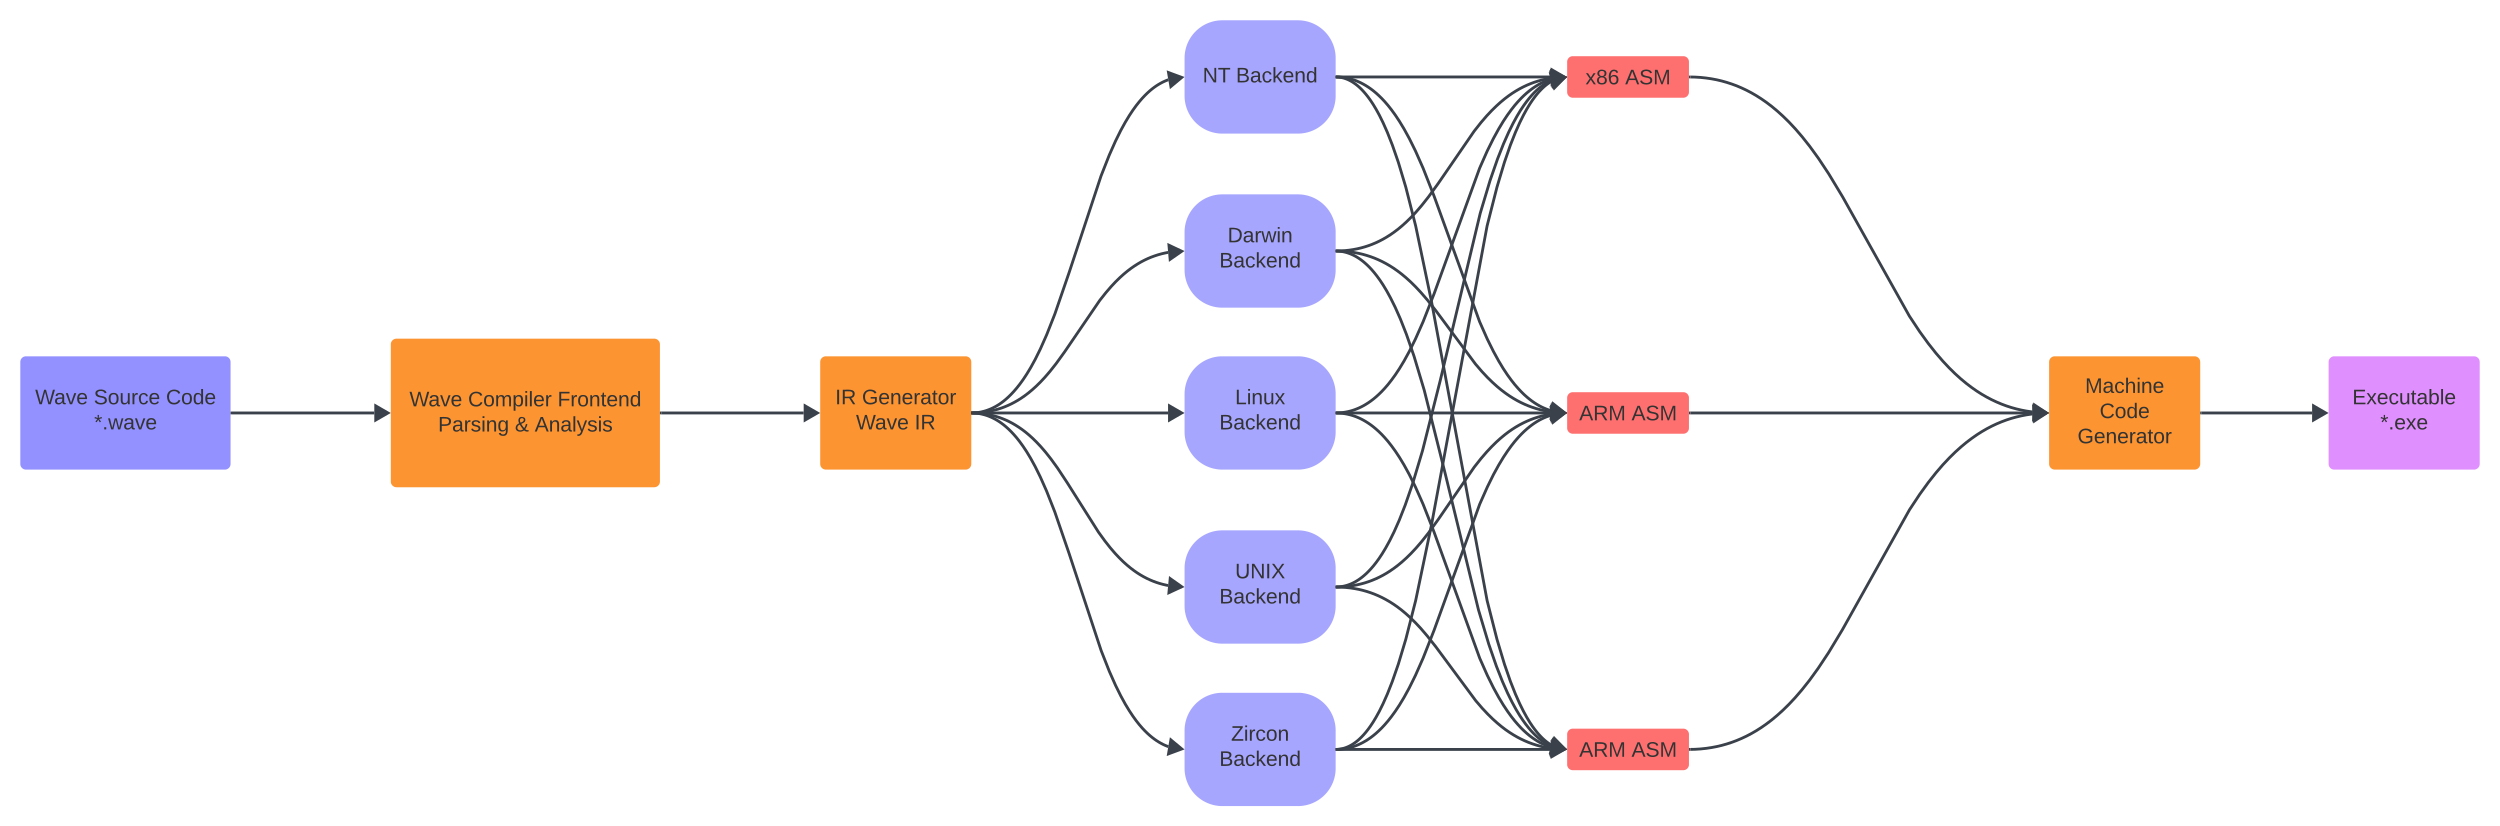 <svg xmlns="http://www.w3.org/2000/svg" xmlns:xlink="http://www.w3.org/1999/xlink" xmlns:lucid="lucid" width="2647.58" height="875.17"><g transform="translate(-961.916 -150.333)" lucid:page-tab-id="0_0"><path d="M983.42 533.67a6 6 0 0 1 6-6h210.66a6 6 0 0 1 6 6v108a6 6 0 0 1-6 6H989.42a6 6 0 0 1-6-6z" stroke="#000" stroke-opacity="0" stroke-width="3" fill="#9391ff"/><use xlink:href="#a" transform="matrix(1,0,0,1,995.416,539.667) translate(3.698 38.778)"/><use xlink:href="#b" transform="matrix(1,0,0,1,995.416,539.667) translate(65.796 38.778)"/><use xlink:href="#c" transform="matrix(1,0,0,1,995.416,539.667) translate(142.278 38.778)"/><use xlink:href="#d" transform="matrix(1,0,0,1,995.416,539.667) translate(66.198 65.444)"/><path d="M1830.54 533.67a6 6 0 0 1 6-6h148a6 6 0 0 1 6 6v108a6 6 0 0 1-6 6h-148a6 6 0 0 1-6-6z" stroke="#000" stroke-opacity="0" stroke-width="3" fill="#fc9432"/><use xlink:href="#e" transform="matrix(1,0,0,1,1842.541,539.667) translate(3.895 38.778)"/><use xlink:href="#f" transform="matrix(1,0,0,1,1842.541,539.667) translate(32.228 38.778)"/><use xlink:href="#g" transform="matrix(1,0,0,1,1842.541,539.667) translate(25.87 65.444)"/><use xlink:href="#h" transform="matrix(1,0,0,1,1842.541,539.667) translate(87.969 65.444)"/><path d="M2216.42 567.67a40 40 0 0 1 40-40h80a40 40 0 0 1 40 40v40a40 40 0 0 1-40 40h-80a40 40 0 0 1-40-40z" stroke="#000" stroke-opacity="0" stroke-width="3" fill="#a7a6ff"/><use xlink:href="#i" transform="matrix(1,0,0,1,2228.416,539.667) translate(41.488 38.778)"/><use xlink:href="#j" transform="matrix(1,0,0,1,2228.416,539.667) translate(24.79 65.444)"/><path d="M1992.04 587.67h206.9" stroke="#3a414a" stroke-width="3" stroke-linejoin="round" fill="none"/><path d="M1992.08 589.14h-1.54v-2.95h1.54z" stroke="#3a414a" stroke-width=".05" fill="#3a414a"/><path d="M2213.42 587.67l-13 7.5v-15z" stroke="#3a414a" stroke-width="3" fill="#3a414a"/><path d="M2216.42 752a40 40 0 0 1 40-40h80a40 40 0 0 1 40 40v40a40 40 0 0 1-40 40h-80a40 40 0 0 1-40-40z" stroke="#000" stroke-opacity="0" stroke-width="3" fill="#a7a6ff"/><use xlink:href="#k" transform="matrix(1,0,0,1,2228.416,724) translate(41.519 38.778)"/><use xlink:href="#j" transform="matrix(1,0,0,1,2228.416,724) translate(24.79 65.444)"/><path d="M2216.42 211.83a40 40 0 0 1 40-40h80a40 40 0 0 1 40 40v40a40 40 0 0 1-40 40h-80a40 40 0 0 1-40-40z" stroke="#000" stroke-opacity="0" stroke-width="3" fill="#a7a6ff"/><use xlink:href="#l" transform="matrix(1,0,0,1,2228.416,183.833) translate(7.167 53.778)"/><use xlink:href="#j" transform="matrix(1,0,0,1,2228.416,183.833) translate(42.414 53.778)"/><path d="M2216.42 396.17a40 40 0 0 1 40-40h80a40 40 0 0 1 40 40v40a40 40 0 0 1-40 40h-80a40 40 0 0 1-40-40z" stroke="#000" stroke-opacity="0" stroke-width="3" fill="#a7a6ff"/><use xlink:href="#m" transform="matrix(1,0,0,1,2228.416,368.167) translate(33.556 38.778)"/><use xlink:href="#j" transform="matrix(1,0,0,1,2228.416,368.167) translate(24.79 65.444)"/><path d="M2216.42 924a40 40 0 0 1 40-40h80a40 40 0 0 1 40 40v40a40 40 0 0 1-40 40h-80a40 40 0 0 1-40-40z" stroke="#000" stroke-opacity="0" stroke-width="3" fill="#a7a6ff"/><use xlink:href="#n" transform="matrix(1,0,0,1,2228.416,896) translate(37.228 38.778)"/><use xlink:href="#j" transform="matrix(1,0,0,1,2228.416,896) translate(24.79 65.444)"/><path d="M1992.04 587.7l2.75.05 4.04.26 3.9.42 3.74.55 3.63.7 3.56.83 3.47.97 3.4 1.1 3.38 1.26 3.36 1.4 3.34 1.58 3.36 1.76 3.38 1.96 3.43 2.18 3.5 2.43 3.62 2.74 3.73 3.1 3.92 3.54 4.16 4.1 4.5 4.77 4.96 5.75 5.67 7.17 6.95 9.58 10.4 15.74 33 52.17 6.95 9.58 5.67 7.17 4.95 5.75 4.5 4.78 4.15 4.08 3.93 3.53 3.74 3.1 3.6 2.73 3.5 2.44 3.45 2.18 3.38 1.95 3.35 1.76 3.35 1.57 3.34 1.4 3.38 1.26 3.4 1.1 3.48.97 3.54.83 2.18.42" stroke="#3a414a" stroke-width="3" stroke-linejoin="round" fill="none"/><path d="M1992.1 586.22l-.05 2.95-1.5-.03v-2.95z" stroke="#3a414a" stroke-width=".05" fill="#3a414a"/><path d="M2213.43 771.73l-13.62 6.3 1.37-14.95z" stroke="#3a414a" stroke-width="3" fill="#3a414a"/><path d="M1992.04 587.63l3.06-.06 4.33-.27 4.14-.43 4-.6 3.84-.73 3.75-.88 3.66-1.02 3.6-1.16 3.54-1.32 3.5-1.48 3.5-1.64 3.52-1.84 3.54-2.04 3.6-2.28 3.66-2.55 3.78-2.88 3.93-3.25 4.15-3.74 4.43-4.34 4.84-5.16 5.46-6.34 6.54-8.27 9.05-12.52 37.1-54.35 6.55-8.26 5.47-6.34 4.84-5.17 4.44-4.33 4.14-3.73 3.94-3.26 3.78-2.87 3.67-2.55 3.6-2.27 3.53-2.05 3.5-1.83 3.5-1.65 3.52-1.48 3.54-1.3 3.6-1.18 3.64-1.03 3.75-.88 3.46-.67" stroke="#3a414a" stroke-width="3" stroke-linejoin="round" fill="none"/><path d="M1992.1 589.1l-1.56.04v-2.95l1.5-.04z" stroke="#3a414a" stroke-width=".05" fill="#3a414a"/><path d="M2213.43 416.42l-12.32 8.56-1.25-14.95z" stroke="#3a414a" stroke-width="3" fill="#3a414a"/><path d="M1992.04 587.63h.73l2.17-.15 2.14-.22 2.1-.3 2.08-.4 2.06-.5 2.06-.57 2.06-.68 2.06-.77 2.1-.87 2.1-1 2.13-1.1 2.18-1.27 2.25-1.4 2.3-1.6 2.37-1.8 2.47-2.06 2.57-2.32 2.7-2.65 2.85-3.04 3.04-3.52 3.25-4.1 3.52-4.83 3.84-5.8 4.25-7 4.8-8.73 5.52-11.17 6.65-14.98 8.68-22.02 15.26-44.38 33.6-101.68 8.68-22 6.66-15 5.52-11.16 4.8-8.72 4.24-7.02 3.84-5.8 3.5-4.83 3.26-4.1 3.03-3.53 2.86-3.04 2.7-2.65 2.57-2.32 2.46-2.05 2.38-1.8 2.3-1.6 2.24-1.4 2.2-1.27 2.13-1.12 2.1-.98 2.08-.88 1.8-.67" stroke="#3a414a" stroke-width="3" stroke-linejoin="round" fill="none"/><path d="M1992.1 589.1l-1.56.04v-2.95l1.5-.04z" stroke="#3a414a" stroke-width=".05" fill="#3a414a"/><path d="M2213.46 232.34l-11.54 9.6-2.53-14.8z" stroke="#3a414a" stroke-width="3" fill="#3a414a"/><path d="M1992.04 587.7h.73l2.17.15 2.13.22 2.1.3 2.07.4 2.07.5 2.06.57 2.06.67 2.06.77 2.08.88 2.1 1 2.14 1.1 2.18 1.27 2.23 1.4 2.3 1.6 2.38 1.8 2.47 2.05 2.57 2.32 2.7 2.64 2.85 3.04 3.04 3.5 3.25 4.12 3.5 4.83 3.85 5.78 4.24 7.03 4.78 8.7 5.52 11.16 6.64 14.95 8.65 21.95 15.1 43.9 34 102.97 8.64 21.95 6.64 14.95 5.53 11.15 4.78 8.72 4.26 7.02 3.83 5.77 3.5 4.84 3.25 4.1 3.03 3.52 2.86 3.03 2.7 2.64 2.57 2.32 2.47 2.03 2.38 1.8 2.3 1.6 2.23 1.42 2.18 1.26 2.13 1.13 2.1 1 2.08.86 1.78.66" stroke="#3a414a" stroke-width="3" stroke-linejoin="round" fill="none"/><path d="M1992.1 586.22l-.05 2.95-1.5-.03v-2.95z" stroke="#3a414a" stroke-width=".05" fill="#3a414a"/><path d="M2213.46 943.5l-14.07 5.2 2.52-14.8z" stroke="#3a414a" stroke-width="3" fill="#3a414a"/><path d="M2621.58 215.83a6 6 0 0 1 6-6h117a6 6 0 0 1 6 6v32a6 6 0 0 1-6 6h-117a6 6 0 0 1-6-6z" stroke="#000" stroke-opacity="0" stroke-width="3" fill="#fe7070"/><use xlink:href="#o" transform="matrix(1,0,0,1,2633.583,221.833) translate(7.469 17.778)"/><use xlink:href="#p" transform="matrix(1,0,0,1,2633.583,221.833) translate(49.444 17.778)"/><path d="M2377.92 231.83h226.17" stroke="#3a414a" stroke-width="3" stroke-linejoin="round" fill="none"/><path d="M2377.96 233.3h-1.54v-2.94h1.54z" stroke="#3a414a" stroke-width=".05" fill="#3a414a"/><path d="M2618.58 231.83l-13 7.5v-15z" stroke="#3a414a" stroke-width="3" fill="#3a414a"/><path d="M2377.92 416.13l3.5-.07 4.73-.3 4.53-.47 4.37-.66 4.2-.8 4.1-.96 4-1.12 3.93-1.27 3.87-1.45 3.83-1.6 3.82-1.8 3.83-2 3.87-2.25 3.92-2.48 4-2.8 4.14-3.13 4.3-3.57 4.53-4.1 4.85-4.74 5.32-5.68 6.02-7 7.26-9.18 10.4-14.37 37.88-55.1 7.27-9.2 6.03-7 5.32-5.66 4.85-4.74 4.54-4.1 4.3-3.55 4.13-3.13 4-2.8 3.93-2.47 3.86-2.24 3.84-2 3.82-1.8 3.83-1.6 3.87-1.45 3.92-1.26 4-1.12 4.1-.96 4.2-.8 1.22-.18" stroke="#3a414a" stroke-width="3" stroke-linejoin="round" fill="none"/><path d="M2378 417.6l-1.58.04v-2.95l1.5-.04z" stroke="#3a414a" stroke-width=".05" fill="#3a414a"/><path d="M2618.6 232.06l-12.38 8.48-1.16-14.95z" stroke="#3a414a" stroke-width="3" fill="#3a414a"/><path d="M2377.92 587.63l1.12-.02 2.55-.15 2.5-.26 2.45-.38 2.43-.46 2.4-.56 2.4-.67 2.38-.78 2.4-.9 2.4-1 2.43-1.14 2.46-1.28 2.5-1.46 2.58-1.63 2.64-1.83 2.72-2.07 2.83-2.34 2.94-2.66 3.1-3.03 3.25-3.46 3.47-4.02 3.7-4.7 4.02-5.53 4.4-6.64 4.9-8.1 5.55-10.12 6.52-13.17 8.1-18.28 11.7-29.78 48.1-132.7 8.1-18.3 6.53-13.16 5.56-10.13 4.88-8.1 4.4-6.62 4.02-5.53 3.7-4.7 3.48-4 3.26-3.48 3.08-3.04 2.95-2.65 2.82-2.33 2.72-2.07 2.64-1.83 2.57-1.63 2.5-1.45 2.47-1.3 2.44-1.15 2.4-1 2.4-.9 2.4-.78.1-.03" stroke="#3a414a" stroke-width="3" stroke-linejoin="round" fill="none"/><path d="M2378 589.1l-1.58.04v-2.95l1.5-.04z" stroke="#3a414a" stroke-width=".05" fill="#3a414a"/><path d="M2618.6 232.26l-11.76 9.3-2.16-14.85z" stroke="#3a414a" stroke-width="3" fill="#3a414a"/><path d="M2377.92 771.97h.23l1.7-.1 1.7-.2 1.67-.24 1.66-.32 1.67-.38 1.67-.46 1.68-.55 1.7-.62 1.72-.73 1.75-.82 1.8-.94 1.83-1.07 1.9-1.2 1.96-1.37 2.03-1.54 2.12-1.76 2.23-2 2.35-2.32 2.5-2.66 2.66-3.08 2.86-3.62 3.1-4.26 3.37-5.1 3.7-6.14 4.16-7.56 4.7-9.47 5.4-12.16 6.37-16.18 7.86-22.66 10.46-34.93 18.74-74.18 42.33-177.05 10.48-34.93 7.87-22.66 6.38-16.15 5.4-12.17 4.7-9.46 4.14-7.56 3.7-6.16 3.4-5.1 3.08-4.25 2.86-3.6 2.66-3.1 2.5-2.66 2.35-2.3 2.23-2.02 2.13-1.76 2.04-1.55 1.96-1.36 1.9-1.2 1.83-1.06 1.8-.94 1.7-.8" stroke="#3a414a" stroke-width="3" stroke-linejoin="round" fill="none"/><path d="M2378 773.44l-1.58.03v-2.95l1.5-.03z" stroke="#3a414a" stroke-width=".05" fill="#3a414a"/><path d="M2618.65 232.47l-11.1 10.08-3.18-14.66z" stroke="#3a414a" stroke-width="3" fill="#3a414a"/><path d="M2377.92 943.96l1.12-.07 1.3-.15 1.28-.2 1.3-.23 1.28-.3 1.3-.37 1.32-.43 1.34-.5 1.36-.57 1.4-.65 1.42-.75 1.47-.85 1.53-.97 1.58-1.1 1.66-1.25 1.73-1.43 1.8-1.64 1.94-1.88 2.06-2.2 2.2-2.55 2.38-3 2.58-3.57 2.83-4.26 3.12-5.18 3.5-6.36 3.94-7.97 4.53-10.2 5.28-13.4 6.34-18.28 7.88-26.23 10.47-41.1 16.7-79.8 58.96-317 10.47-41.1 7.88-26.24 6.33-18.27 5.3-13.4 4.53-10.2 3.95-7.96 3.5-6.37 3.12-5.17 2.83-4.27 2.6-3.56 2.37-3 2.2-2.56 2.06-2.18 1.93-1.9 1.8-1.64 1.74-1.43 1.65-1.25 1.57-1.1 1.52-.97.74-.43" stroke="#3a414a" stroke-width="3" stroke-linejoin="round" fill="none"/><path d="M2378 945.44l-1.58.03v-2.95l1.5-.03z" stroke="#3a414a" stroke-width=".05" fill="#3a414a"/><path d="M2618.7 232.64l-10.5 10.73-4.04-14.44z" stroke="#3a414a" stroke-width="3" fill="#3a414a"/><path d="M2752.1 231.87l4.77.1 6.04.37 5.84.62 5.66.83 5.5 1.04 5.4 1.27 5.3 1.5 5.22 1.7 5.2 1.9 5.16 2.2 5.17 2.42 5.2 2.72 5.25 3.03 5.34 3.4 5.45 3.78 5.6 4.25 5.78 4.8 6.04 5.45 6.37 6.23 6.76 7.22 7.3 8.48 8.06 10.17 9.15 12.6 10.94 16.5 14.78 24.5 70.6 126.1 10.93 16.5 9.16 12.6 8.05 10.17 7.33 8.48 6.77 7.22 6.36 6.23 6.04 5.45 5.8 4.8 5.6 4.25 5.45 3.8 5.33 3.38 5.25 3.03 5.2 2.72 5.18 2.43 5.17 2.18 5.2 1.94 5.22 1.7 5.3 1.47 5.38 1.26 5.5 1.05 5.66.84.7.08" stroke="#3a414a" stroke-width="3" stroke-linejoin="round" fill="none"/><path d="M2752.16 230.4l-.06 2.94-1.52-.03v-2.94z" stroke="#3a414a" stroke-width=".05" fill="#3a414a"/><path d="M3129 587.5l-13.4 6.7.9-14.98z" stroke="#3a414a" stroke-width="3" fill="#3a414a"/><path d="M3132 533.67a6 6 0 0 1 6-6h148a6 6 0 0 1 6 6v108a6 6 0 0 1-6 6h-148a6 6 0 0 1-6-6z" stroke="#000" stroke-opacity="0" stroke-width="3" fill="#fc9432"/><use xlink:href="#q" transform="matrix(1,0,0,1,3144,539.667) translate(26.086 26.778)"/><use xlink:href="#r" transform="matrix(1,0,0,1,3144,539.667) translate(41.488 53.444)"/><use xlink:href="#s" transform="matrix(1,0,0,1,3144,539.667) translate(18.062 80.111)"/><path d="M2377.92 231.87l1.12.02 2.55.15 2.5.26 2.45.38 2.43.46 2.4.56 2.4.67 2.38.78 2.4.9 2.4 1 2.43 1.14 2.46 1.3 2.5 1.44 2.58 1.63 2.64 1.83 2.72 2.07 2.83 2.34 2.94 2.66 3.1 3.03 3.25 3.46 3.47 4.02 3.7 4.7 4.02 5.53 4.4 6.64 4.9 8.1 5.55 10.12 6.52 13.17 8.1 18.28 11.7 29.78 48.1 132.7 8.1 18.3 6.53 13.16 5.56 10.13 4.88 8.1 4.4 6.62 4.02 5.53 3.7 4.7 3.48 4 3.26 3.48 3.08 3.04 2.95 2.65 2.82 2.33 2.72 2.07 2.64 1.83 2.57 1.63 2.5 1.46 2.47 1.3 2.44 1.13 2.4 1 2.4.9 2.4.78.1.03" stroke="#3a414a" stroke-width="3" stroke-linejoin="round" fill="none"/><path d="M2378 230.4l-.07 2.94-1.5-.03v-2.94z" stroke="#3a414a" stroke-width=".05" fill="#3a414a"/><path d="M2618.6 587.24l-13.92 5.55 2.16-14.85z" stroke="#3a414a" stroke-width="3" fill="#3a414a"/><path d="M2377.92 416.2l3.85.08 5.07.32 4.83.5 4.63.7 4.46.84 4.32 1 4.2 1.2 4.13 1.33 4.07 1.5 4.02 1.7 4 1.88 4 2.1 4.03 2.32 4.1 2.6 4.2 2.93 4.35 3.3 4.54 3.76 4.83 4.35 5.23 5.14 5.86 6.25 6.93 8.03 9.34 11.83 41.53 55.95 6.93 8.05 5.85 6.24 5.25 5.12 4.83 4.35 4.54 3.76 4.34 3.3 4.2 2.92 4.1 2.6 4.05 2.34 4 2.1 4 1.87 4.03 1.7 4.06 1.5 4.1 1.34 4.22 1.18 4.32 1.02 4.46.85 2.45.36" stroke="#3a414a" stroke-width="3" stroke-linejoin="round" fill="none"/><path d="M2378 414.72l-.07 2.95-1.5-.03v-2.95z" stroke="#3a414a" stroke-width=".05" fill="#3a414a"/><path d="M2618.6 587.45l-13.5 6.55 1.07-14.97z" stroke="#3a414a" stroke-width="3" fill="#3a414a"/><path d="M2377.92 587.67h226.17" stroke="#3a414a" stroke-width="3" stroke-linejoin="round" fill="none"/><path d="M2377.96 589.14h-1.54v-2.95h1.54z" stroke="#3a414a" stroke-width=".05" fill="#3a414a"/><path d="M2618.58 587.67l-13 7.5v-15z" stroke="#3a414a" stroke-width="3" fill="#3a414a"/><path d="M2377.92 771.97l3.5-.07 4.73-.3 4.53-.48 4.37-.64 4.2-.8 4.1-.97 4-1.1 3.93-1.28 3.87-1.44 3.83-1.6 3.82-1.8 3.83-2 3.87-2.24 3.92-2.5 4-2.78 4.14-3.13 4.3-3.57 4.53-4.08 4.85-4.76 5.32-5.67 6.02-7 7.26-9.18 10.4-14.37 37.88-55.1 7.27-9.2 6.03-7 5.32-5.65 4.85-4.76 4.54-4.1 4.3-3.56 4.13-3.14 4-2.78 3.93-2.5 3.86-2.22 3.84-2 3.82-1.8 3.83-1.62 3.87-1.44 3.92-1.27 4-1.12 4.1-.96 4.2-.8 1.22-.2" stroke="#3a414a" stroke-width="3" stroke-linejoin="round" fill="none"/><path d="M2378 773.44l-1.58.03v-2.95l1.5-.03z" stroke="#3a414a" stroke-width=".05" fill="#3a414a"/><path d="M2618.6 587.9l-12.38 8.47-1.16-14.95z" stroke="#3a414a" stroke-width="3" fill="#3a414a"/><path d="M2377.92 943.97l1.1-.02 2.56-.17 2.5-.26 2.45-.36 2.43-.46 2.4-.57 2.4-.66 2.38-.78 2.4-.9 2.4-1 2.42-1.15 2.47-1.3 2.5-1.44 2.57-1.62 2.64-1.83 2.72-2.07 2.82-2.34 2.94-2.65 3.1-3.03 3.25-3.48 3.46-4.02 3.7-4.68 4.02-5.54 4.4-6.62 4.88-8.08 5.55-10.12 6.5-13.14 8.1-18.25 11.66-29.62L2529 684.2l8.1-18.23 6.5-13.15 5.56-10.1 4.9-8.1 4.4-6.62 4-5.53 3.7-4.7 3.47-4 3.26-3.47 3.07-3.02 2.95-2.65 2.82-2.34 2.72-2.08 2.64-1.83 2.56-1.64 2.5-1.45 2.48-1.28 2.43-1.14 2.4-1 2.4-.9 2.38-.78.1-.02" stroke="#3a414a" stroke-width="3" stroke-linejoin="round" fill="none"/><path d="M2378 945.44l-1.58.03v-2.95l1.5-.03z" stroke="#3a414a" stroke-width=".05" fill="#3a414a"/><path d="M2618.6 588.1l-11.76 9.3-2.16-14.85z" stroke="#3a414a" stroke-width="3" fill="#3a414a"/><path d="M2752.1 587.67h362.4" stroke="#3a414a" stroke-width="3" stroke-linejoin="round" fill="none"/><path d="M2752.13 589.14h-1.55v-2.95h1.55z" stroke="#3a414a" stroke-width=".05" fill="#3a414a"/><path d="M3129 587.67l-13 7.5v-15z" stroke="#3a414a" stroke-width="3" fill="#3a414a"/><path d="M1375.8 515a6 6 0 0 1 6-6h273a6 6 0 0 1 6 6v145.33a6 6 0 0 1-6 6h-273a6 6 0 0 1-6-6z" stroke="#000" stroke-opacity="0" stroke-width="3" fill="#fc9432"/><use xlink:href="#t" transform="matrix(1,0,0,1,1387.812,521) translate(7.691 59.653)"/><use xlink:href="#u" transform="matrix(1,0,0,1,1387.812,521) translate(69.79 59.653)"/><use xlink:href="#v" transform="matrix(1,0,0,1,1387.812,521) translate(164.543 59.653)"/><use xlink:href="#w" transform="matrix(1,0,0,1,1387.812,521) translate(38.031 86.319)"/><use xlink:href="#x" transform="matrix(1,0,0,1,1387.812,521) translate(119.389 86.319)"/><use xlink:href="#y" transform="matrix(1,0,0,1,1387.812,521) translate(140.377 86.319)"/><path d="M1207.6 587.67h150.72" stroke="#3a414a" stroke-width="3" stroke-linejoin="round" fill="none"/><path d="M1207.62 589.14h-1.54v-2.95h1.54z" stroke="#3a414a" stroke-width=".05" fill="#3a414a"/><path d="M1372.8 587.67l-12.98 7.5v-15z" stroke="#3a414a" stroke-width="3" fill="#3a414a"/><path d="M1662.3 587.67h150.75" stroke="#3a414a" stroke-width="3" stroke-linejoin="round" fill="none"/><path d="M1662.35 589.14h-1.54v-2.95h1.55z" stroke="#3a414a" stroke-width=".05" fill="#3a414a"/><path d="M1827.54 587.67l-13 7.5v-15z" stroke="#3a414a" stroke-width="3" fill="#3a414a"/><path d="M2621.58 571.67a6 6 0 0 1 6-6h117a6 6 0 0 1 6 6v32a6 6 0 0 1-6 6h-117a6 6 0 0 1-6-6z" stroke="#000" stroke-opacity="0" stroke-width="3" fill="#fe7070"/><use xlink:href="#z" transform="matrix(1,0,0,1,2633.583,577.667) translate(0.741 17.778)"/><use xlink:href="#p" transform="matrix(1,0,0,1,2633.583,577.667) translate(56.173 17.778)"/><path d="M2621.58 928a6 6 0 0 1 6-6h117a6 6 0 0 1 6 6v32a6 6 0 0 1-6 6h-117a6 6 0 0 1-6-6z" stroke="#000" stroke-opacity="0" stroke-width="3" fill="#fe7070"/><use xlink:href="#z" transform="matrix(1,0,0,1,2633.583,934) translate(0.741 17.778)"/><use xlink:href="#p" transform="matrix(1,0,0,1,2633.583,934) translate(56.173 17.778)"/><path d="M2377.92 231.87l1.12.07 1.3.14 1.28.2 1.3.24 1.28.3 1.3.36 1.32.43 1.34.5 1.36.58 1.4.66 1.42.74 1.47.85 1.53.97 1.58 1.1 1.66 1.25 1.73 1.43 1.8 1.64 1.94 1.9 2.06 2.2 2.2 2.55 2.38 3 2.58 3.56 2.83 4.27 3.12 5.17 3.5 6.37 3.94 7.97 4.53 10.2 5.28 13.4 6.34 18.28 7.88 26.24 10.47 41.1 16.7 79.8 58.96 317 10.47 41.1 7.88 26.23 6.33 18.27 5.3 13.4 4.53 10.2 3.95 7.98 3.5 6.36 3.12 5.18 2.83 4.26 2.6 3.56 2.37 3 2.2 2.56 2.06 2.2 1.93 1.9 1.8 1.63 1.74 1.43 1.65 1.26 1.57 1.1 1.52.96.74.43" stroke="#3a414a" stroke-width="3" stroke-linejoin="round" fill="none"/><path d="M2378 230.4l-.07 2.94-1.5-.03v-2.94z" stroke="#3a414a" stroke-width=".05" fill="#3a414a"/><path d="M2618.7 943.2l-14.54 3.7 4.05-14.44z" stroke="#3a414a" stroke-width="3" fill="#3a414a"/><path d="M2377.92 416.2h.27l1.74.1 1.72.2 1.7.25 1.7.32 1.7.4 1.72.48 1.7.56 1.74.65 1.76.74 1.8.83 1.8.95 1.88 1.08 1.93 1.23 1.98 1.38 2.08 1.57 2.16 1.8 2.26 2.03 2.4 2.34 2.53 2.7 2.7 3.14 2.9 3.66 3.15 4.33 3.43 5.16 3.77 6.26 4.2 7.66 4.77 9.6 5.5 12.37 6.48 16.45 8.04 23.18 10.87 36.26 22.35 88.93 35.03 143.45 10.88 36.25 8.03 23.18 6.5 16.48 5.48 12.35 4.76 9.6 4.2 7.68 3.78 6.25 3.43 5.17 3.14 4.32 2.9 3.67 2.7 3.14 2.53 2.7 2.4 2.35 2.25 2.03 2.16 1.8 2.07 1.56 2 1.38 1.93 1.22 1.88 1.08 1.83.96 1.8.84.27.12" stroke="#3a414a" stroke-width="3" stroke-linejoin="round" fill="none"/><path d="M2378 414.72l-.07 2.95-1.5-.03v-2.95z" stroke="#3a414a" stroke-width=".05" fill="#3a414a"/><path d="M2618.65 943.38l-14.27 4.64 3.12-14.68z" stroke="#3a414a" stroke-width="3" fill="#3a414a"/><path d="M2377.92 772.03l3.83.08 5.06.33 4.83.5 4.6.7 4.47.83 4.3 1.02 4.2 1.17 4.12 1.34 4.05 1.5 4 1.68 4 1.88 4 2.1 4.04 2.32 4.1 2.6 4.2 2.9 4.33 3.3 4.53 3.76 4.82 4.34 5.2 5.1 5.85 6.23 6.88 8 9.22 11.66 42.17 56.95 6.87 8 5.84 6.2 5.22 5.13 4.82 4.33 4.53 3.76 4.33 3.3 4.2 2.9 4.1 2.6 4.02 2.33 4 2.1 4 1.87 4 1.7 4.06 1.5 4.1 1.33 4.2 1.17 4.32 1.02 4.45.84 2.4.36" stroke="#3a414a" stroke-width="3" stroke-linejoin="round" fill="none"/><path d="M2378 770.56l-.07 2.95-1.5-.02v-2.96z" stroke="#3a414a" stroke-width=".05" fill="#3a414a"/><path d="M2618.6 943.78l-13.5 6.55 1.08-14.97z" stroke="#3a414a" stroke-width="3" fill="#3a414a"/><path d="M2377.92 944h226.17" stroke="#3a414a" stroke-width="3" stroke-linejoin="round" fill="none"/><path d="M2377.96 945.48h-1.54v-2.96h1.54z" stroke="#3a414a" stroke-width=".05" fill="#3a414a"/><path d="M2618.58 944l-13 7.5v-15z" stroke="#3a414a" stroke-width="3" fill="#3a414a"/><path d="M2377.92 587.7l1.1.02 2.56.16 2.5.26 2.45.37 2.43.47 2.4.56 2.4.67 2.38.77 2.4.9 2.4 1 2.42 1.15 2.47 1.3 2.5 1.44 2.57 1.63 2.64 1.82 2.72 2.07 2.82 2.33 2.94 2.65 3.1 3.02 3.25 3.47 3.46 4 3.7 4.7 4.02 5.53 4.4 6.63 4.88 8.08 5.55 10.12 6.5 13.15 8.1 18.24 11.66 29.63L2529 847.45l8.1 18.25 6.5 13.14 5.56 10.12 4.9 8.08 4.4 6.63 4 5.53 3.7 4.68 3.47 4 3.26 3.5 3.07 3 2.95 2.66 2.82 2.34 2.72 2.07 2.64 1.83 2.56 1.63 2.5 1.46 2.48 1.3 2.43 1.13 2.4 1 2.4.9 2.38.77.1.02" stroke="#3a414a" stroke-width="3" stroke-linejoin="round" fill="none"/><path d="M2378 586.22l-.07 2.95-1.5-.03v-2.95z" stroke="#3a414a" stroke-width=".05" fill="#3a414a"/><path d="M2618.6 943.57l-13.92 5.55 2.16-14.84z" stroke="#3a414a" stroke-width="3" fill="#3a414a"/><path d="M2752.1 943.97l4.76-.1 6.03-.38 5.82-.62 5.64-.84 5.5-1.04 5.4-1.27 5.28-1.48 5.23-1.7 5.18-1.92 5.16-2.17 5.18-2.43 5.2-2.72 5.24-3.02 5.33-3.38 5.45-3.8 5.6-4.24 5.78-4.8 6.04-5.43 6.36-6.23 6.76-7.2 7.3-8.48 8.05-10.16 9.1-12.58 10.92-16.46 14.7-24.35 71.04-127.02 10.9-16.46 9.14-12.6 8.04-10.15 7.3-8.47 6.77-7.2 6.36-6.24 6.04-5.44 5.8-4.8 5.6-4.24 5.43-3.8 5.33-3.37 5.25-3.04 5.2-2.72 5.17-2.43 5.16-2.16 5.18-1.93 5.24-1.7 5.3-1.47 5.38-1.26 5.5-1.05 5.64-.83.7-.08" stroke="#3a414a" stroke-width="3" stroke-linejoin="round" fill="none"/><path d="M2752.16 945.44l-1.58.03v-2.95l1.52-.03z" stroke="#3a414a" stroke-width=".05" fill="#3a414a"/><path d="M3129 587.85l-12.5 8.26-.9-14.96z" stroke="#3a414a" stroke-width="3" fill="#3a414a"/><path d="M3428 533.67a6 6 0 0 1 6-6h148a6 6 0 0 1 6 6v108a6 6 0 0 1-6 6h-148a6 6 0 0 1-6-6z" stroke="#000" stroke-opacity="0" stroke-width="3" fill="#e08fff"/><g><use xlink:href="#A" transform="matrix(1,0,0,1,3440,539.667) translate(13.093 38.778)"/><use xlink:href="#B" transform="matrix(1,0,0,1,3440,539.667) translate(42.691 65.444)"/></g><path d="M3293.5 587.67h117" stroke="#3a414a" stroke-width="3" stroke-linejoin="round" fill="none"/><path d="M3293.54 589.14H3292v-2.95h1.54z" stroke="#3a414a" stroke-width=".05" fill="#3a414a"/><path d="M3425 587.67l-13 7.5v-15z" stroke="#3a414a" stroke-width="3" fill="#3a414a"/><defs><path fill="#333" d="M266 0h-40l-56-210L115 0H75L2-248h35L96-30l15-64 43-154h32l59 218 59-218h35" id="C"/><path fill="#333" d="M141-36C126-15 110 5 73 4 37 3 15-17 15-53c-1-64 63-63 125-63 3-35-9-54-41-54-24 1-41 7-42 31l-33-3c5-37 33-52 76-52 45 0 72 20 72 64v82c-1 20 7 32 28 27v20c-31 9-61-2-59-35zM48-53c0 20 12 33 32 33 41-3 63-29 60-74-43 2-92-5-92 41" id="D"/><path fill="#333" d="M108 0H70L1-190h34L89-25l56-165h34" id="E"/><path fill="#333" d="M100-194c63 0 86 42 84 106H49c0 40 14 67 53 68 26 1 43-12 49-29l28 8c-11 28-37 45-77 45C44 4 14-33 15-96c1-61 26-98 85-98zm52 81c6-60-76-77-97-28-3 7-6 17-6 28h103" id="F"/><g id="a"><use transform="matrix(0.062,0,0,0.062,0,0)" xlink:href="#C"/><use transform="matrix(0.062,0,0,0.062,20.123,0)" xlink:href="#D"/><use transform="matrix(0.062,0,0,0.062,32.469,0)" xlink:href="#E"/><use transform="matrix(0.062,0,0,0.062,43.58,0)" xlink:href="#F"/></g><path fill="#333" d="M185-189c-5-48-123-54-124 2 14 75 158 14 163 119 3 78-121 87-175 55-17-10-28-26-33-46l33-7c5 56 141 63 141-1 0-78-155-14-162-118-5-82 145-84 179-34 5 7 8 16 11 25" id="G"/><path fill="#333" d="M100-194c62-1 85 37 85 99 1 63-27 99-86 99S16-35 15-95c0-66 28-99 85-99zM99-20c44 1 53-31 53-75 0-43-8-75-51-75s-53 32-53 75 10 74 51 75" id="H"/><path fill="#333" d="M84 4C-5 8 30-112 23-190h32v120c0 31 7 50 39 49 72-2 45-101 50-169h31l1 190h-30c-1-10 1-25-2-33-11 22-28 36-60 37" id="I"/><path fill="#333" d="M114-163C36-179 61-72 57 0H25l-1-190h30c1 12-1 29 2 39 6-27 23-49 58-41v29" id="J"/><path fill="#333" d="M96-169c-40 0-48 33-48 73s9 75 48 75c24 0 41-14 43-38l32 2c-6 37-31 61-74 61-59 0-76-41-82-99-10-93 101-131 147-64 4 7 5 14 7 22l-32 3c-4-21-16-35-41-35" id="K"/><g id="b"><use transform="matrix(0.062,0,0,0.062,0,0)" xlink:href="#G"/><use transform="matrix(0.062,0,0,0.062,14.815,0)" xlink:href="#H"/><use transform="matrix(0.062,0,0,0.062,27.16,0)" xlink:href="#I"/><use transform="matrix(0.062,0,0,0.062,39.506,0)" xlink:href="#J"/><use transform="matrix(0.062,0,0,0.062,46.852,0)" xlink:href="#K"/><use transform="matrix(0.062,0,0,0.062,57.963,0)" xlink:href="#F"/></g><path fill="#333" d="M212-179c-10-28-35-45-73-45-59 0-87 40-87 99 0 60 29 101 89 101 43 0 62-24 78-52l27 14C228-24 195 4 139 4 59 4 22-46 18-125c-6-104 99-153 187-111 19 9 31 26 39 46" id="L"/><path fill="#333" d="M85-194c31 0 48 13 60 33l-1-100h32l1 261h-30c-2-10 0-23-3-31C134-8 116 4 85 4 32 4 16-35 15-94c0-66 23-100 70-100zm9 24c-40 0-46 34-46 75 0 40 6 74 45 74 42 0 51-32 51-76 0-42-9-74-50-73" id="M"/><g id="c"><use transform="matrix(0.062,0,0,0.062,0,0)" xlink:href="#L"/><use transform="matrix(0.062,0,0,0.062,15.988,0)" xlink:href="#H"/><use transform="matrix(0.062,0,0,0.062,28.333,0)" xlink:href="#M"/><use transform="matrix(0.062,0,0,0.062,40.679,0)" xlink:href="#F"/></g><path fill="#333" d="M80-196l47-18 7 23-49 13 32 44-20 13-27-46-27 45-21-12 33-44-49-13 8-23 47 19-2-53h23" id="N"/><path fill="#333" d="M33 0v-38h34V0H33" id="O"/><path fill="#333" d="M206 0h-36l-40-164L89 0H53L-1-190h32L70-26l43-164h34l41 164 42-164h31" id="P"/><g id="d"><use transform="matrix(0.062,0,0,0.062,0,0)" xlink:href="#N"/><use transform="matrix(0.062,0,0,0.062,8.642,0)" xlink:href="#O"/><use transform="matrix(0.062,0,0,0.062,14.815,0)" xlink:href="#P"/><use transform="matrix(0.062,0,0,0.062,30.802,0)" xlink:href="#D"/><use transform="matrix(0.062,0,0,0.062,43.148,0)" xlink:href="#E"/><use transform="matrix(0.062,0,0,0.062,54.259,0)" xlink:href="#F"/></g><path fill="#333" d="M33 0v-248h34V0H33" id="Q"/><path fill="#333" d="M233-177c-1 41-23 64-60 70L243 0h-38l-65-103H63V0H30v-248c88 3 205-21 203 71zM63-129c60-2 137 13 137-47 0-61-80-42-137-45v92" id="R"/><g id="e"><use transform="matrix(0.062,0,0,0.062,0,0)" xlink:href="#Q"/><use transform="matrix(0.062,0,0,0.062,6.173,0)" xlink:href="#R"/></g><path fill="#333" d="M143 4C61 4 22-44 18-125c-5-107 100-154 193-111 17 8 29 25 37 43l-32 9c-13-25-37-40-76-40-61 0-88 39-88 99 0 61 29 100 91 101 35 0 62-11 79-27v-45h-74v-28h105v86C228-13 192 4 143 4" id="S"/><path fill="#333" d="M117-194c89-4 53 116 60 194h-32v-121c0-31-8-49-39-48C34-167 62-67 57 0H25l-1-190h30c1 10-1 24 2 32 11-22 29-35 61-36" id="T"/><path fill="#333" d="M59-47c-2 24 18 29 38 22v24C64 9 27 4 27-40v-127H5v-23h24l9-43h21v43h35v23H59v120" id="U"/><g id="f"><use transform="matrix(0.062,0,0,0.062,0,0)" xlink:href="#S"/><use transform="matrix(0.062,0,0,0.062,17.284,0)" xlink:href="#F"/><use transform="matrix(0.062,0,0,0.062,29.63,0)" xlink:href="#T"/><use transform="matrix(0.062,0,0,0.062,41.975,0)" xlink:href="#F"/><use transform="matrix(0.062,0,0,0.062,54.321,0)" xlink:href="#J"/><use transform="matrix(0.062,0,0,0.062,61.667,0)" xlink:href="#D"/><use transform="matrix(0.062,0,0,0.062,74.012,0)" xlink:href="#U"/><use transform="matrix(0.062,0,0,0.062,80.185,0)" xlink:href="#H"/><use transform="matrix(0.062,0,0,0.062,92.531,0)" xlink:href="#J"/></g><g id="g"><use transform="matrix(0.062,0,0,0.062,0,0)" xlink:href="#C"/><use transform="matrix(0.062,0,0,0.062,20.123,0)" xlink:href="#D"/><use transform="matrix(0.062,0,0,0.062,32.469,0)" xlink:href="#E"/><use transform="matrix(0.062,0,0,0.062,43.58,0)" xlink:href="#F"/></g><g id="h"><use transform="matrix(0.062,0,0,0.062,0,0)" xlink:href="#Q"/><use transform="matrix(0.062,0,0,0.062,6.173,0)" xlink:href="#R"/></g><path fill="#333" d="M30 0v-248h33v221h125V0H30" id="V"/><path fill="#333" d="M24-231v-30h32v30H24zM24 0v-190h32V0H24" id="W"/><path fill="#333" d="M141 0L90-78 38 0H4l68-98-65-92h35l48 74 47-74h35l-64 92 68 98h-35" id="X"/><g id="i"><use transform="matrix(0.062,0,0,0.062,0,0)" xlink:href="#V"/><use transform="matrix(0.062,0,0,0.062,12.346,0)" xlink:href="#W"/><use transform="matrix(0.062,0,0,0.062,17.222,0)" xlink:href="#T"/><use transform="matrix(0.062,0,0,0.062,29.568,0)" xlink:href="#I"/><use transform="matrix(0.062,0,0,0.062,41.914,0)" xlink:href="#X"/></g><path fill="#333" d="M160-131c35 5 61 23 61 61C221 17 115-2 30 0v-248c76 3 177-17 177 60 0 33-19 50-47 57zm-97-11c50-1 110 9 110-42 0-47-63-36-110-37v79zm0 115c55-2 124 14 124-45 0-56-70-42-124-44v89" id="Y"/><path fill="#333" d="M143 0L79-87 56-68V0H24v-261h32v163l83-92h37l-77 82L181 0h-38" id="Z"/><g id="j"><use transform="matrix(0.062,0,0,0.062,0,0)" xlink:href="#Y"/><use transform="matrix(0.062,0,0,0.062,14.815,0)" xlink:href="#D"/><use transform="matrix(0.062,0,0,0.062,27.16,0)" xlink:href="#K"/><use transform="matrix(0.062,0,0,0.062,38.272,0)" xlink:href="#Z"/><use transform="matrix(0.062,0,0,0.062,49.383,0)" xlink:href="#F"/><use transform="matrix(0.062,0,0,0.062,61.728,0)" xlink:href="#T"/><use transform="matrix(0.062,0,0,0.062,74.074,0)" xlink:href="#M"/></g><path fill="#333" d="M232-93c-1 65-40 97-104 97C67 4 28-28 28-90v-158h33c8 89-33 224 67 224 102 0 64-133 71-224h33v155" id="aa"/><path fill="#333" d="M190 0L58-211 59 0H30v-248h39L202-35l-2-213h31V0h-41" id="ab"/><path fill="#333" d="M195 0l-74-108L45 0H8l94-129-87-119h37l69 98 67-98h37l-84 118L233 0h-38" id="ac"/><g id="k"><use transform="matrix(0.062,0,0,0.062,0,0)" xlink:href="#aa"/><use transform="matrix(0.062,0,0,0.062,15.988,0)" xlink:href="#ab"/><use transform="matrix(0.062,0,0,0.062,31.975,0)" xlink:href="#Q"/><use transform="matrix(0.062,0,0,0.062,38.148,0)" xlink:href="#ac"/></g><path fill="#333" d="M127-220V0H93v-220H8v-28h204v28h-85" id="ad"/><g id="l"><use transform="matrix(0.062,0,0,0.062,0,0)" xlink:href="#ab"/><use transform="matrix(0.062,0,0,0.062,15.988,0)" xlink:href="#ad"/></g><path fill="#333" d="M30-248c118-7 216 8 213 122C240-48 200 0 122 0H30v-248zM63-27c89 8 146-16 146-99s-60-101-146-95v194" id="ae"/><g id="m"><use transform="matrix(0.062,0,0,0.062,0,0)" xlink:href="#ae"/><use transform="matrix(0.062,0,0,0.062,15.988,0)" xlink:href="#D"/><use transform="matrix(0.062,0,0,0.062,28.333,0)" xlink:href="#J"/><use transform="matrix(0.062,0,0,0.062,35.679,0)" xlink:href="#P"/><use transform="matrix(0.062,0,0,0.062,51.667,0)" xlink:href="#W"/><use transform="matrix(0.062,0,0,0.062,56.543,0)" xlink:href="#T"/></g><path fill="#333" d="M209 0H11v-25l151-195H24v-28h176v25L50-27h159V0" id="af"/><g id="n"><use transform="matrix(0.062,0,0,0.062,0,0)" xlink:href="#af"/><use transform="matrix(0.062,0,0,0.062,13.519,0)" xlink:href="#W"/><use transform="matrix(0.062,0,0,0.062,18.395,0)" xlink:href="#J"/><use transform="matrix(0.062,0,0,0.062,25.741,0)" xlink:href="#K"/><use transform="matrix(0.062,0,0,0.062,36.852,0)" xlink:href="#H"/><use transform="matrix(0.062,0,0,0.062,49.198,0)" xlink:href="#T"/></g><path fill="#333" d="M134-131c28 9 52 24 51 62-1 50-34 73-85 73S17-19 16-69c0-36 21-54 49-61-75-25-45-126 34-121 46 3 78 18 79 63 0 33-17 51-44 57zm-34-11c31 1 46-15 46-44 0-28-17-43-47-42-29 0-46 13-45 42 1 28 16 44 46 44zm1 122c35 0 51-18 51-52 0-30-18-46-53-46-33 0-51 17-51 47 0 34 19 51 53 51" id="ag"/><path fill="#333" d="M110-160c48 1 74 30 74 79 0 53-28 85-80 85-65 0-83-55-86-122-5-90 50-162 133-122 14 7 22 21 27 39l-31 6c-5-40-67-38-82-6-9 19-15 44-15 74 11-20 30-34 60-33zm-7 138c34 0 49-23 49-58s-16-56-50-56c-29 0-50 16-49 49 1 36 15 65 50 65" id="ah"/><g id="o"><use transform="matrix(0.062,0,0,0.062,0,0)" xlink:href="#X"/><use transform="matrix(0.062,0,0,0.062,11.111,0)" xlink:href="#ag"/><use transform="matrix(0.062,0,0,0.062,23.457,0)" xlink:href="#ah"/></g><path fill="#333" d="M205 0l-28-72H64L36 0H1l101-248h38L239 0h-34zm-38-99l-47-123c-12 45-31 82-46 123h93" id="ai"/><path fill="#333" d="M240 0l2-218c-23 76-54 145-80 218h-23L58-218 59 0H30v-248h44l77 211c21-75 51-140 76-211h43V0h-30" id="aj"/><g id="p"><use transform="matrix(0.062,0,0,0.062,0,0)" xlink:href="#ai"/><use transform="matrix(0.062,0,0,0.062,14.815,0)" xlink:href="#G"/><use transform="matrix(0.062,0,0,0.062,29.63,0)" xlink:href="#aj"/></g><path fill="#333" d="M106-169C34-169 62-67 57 0H25v-261h32l-1 103c12-21 28-36 61-36 89 0 53 116 60 194h-32v-121c2-32-8-49-39-48" id="ak"/><g id="q"><use transform="matrix(0.062,0,0,0.062,0,0)" xlink:href="#aj"/><use transform="matrix(0.062,0,0,0.062,18.457,0)" xlink:href="#D"/><use transform="matrix(0.062,0,0,0.062,30.802,0)" xlink:href="#K"/><use transform="matrix(0.062,0,0,0.062,41.914,0)" xlink:href="#ak"/><use transform="matrix(0.062,0,0,0.062,54.259,0)" xlink:href="#W"/><use transform="matrix(0.062,0,0,0.062,59.136,0)" xlink:href="#T"/><use transform="matrix(0.062,0,0,0.062,71.481,0)" xlink:href="#F"/></g><g id="r"><use transform="matrix(0.062,0,0,0.062,0,0)" xlink:href="#L"/><use transform="matrix(0.062,0,0,0.062,15.988,0)" xlink:href="#H"/><use transform="matrix(0.062,0,0,0.062,28.333,0)" xlink:href="#M"/><use transform="matrix(0.062,0,0,0.062,40.679,0)" xlink:href="#F"/></g><g id="s"><use transform="matrix(0.062,0,0,0.062,0,0)" xlink:href="#S"/><use transform="matrix(0.062,0,0,0.062,17.284,0)" xlink:href="#F"/><use transform="matrix(0.062,0,0,0.062,29.63,0)" xlink:href="#T"/><use transform="matrix(0.062,0,0,0.062,41.975,0)" xlink:href="#F"/><use transform="matrix(0.062,0,0,0.062,54.321,0)" xlink:href="#J"/><use transform="matrix(0.062,0,0,0.062,61.667,0)" xlink:href="#D"/><use transform="matrix(0.062,0,0,0.062,74.012,0)" xlink:href="#U"/><use transform="matrix(0.062,0,0,0.062,80.185,0)" xlink:href="#H"/><use transform="matrix(0.062,0,0,0.062,92.531,0)" xlink:href="#J"/></g><g id="t"><use transform="matrix(0.062,0,0,0.062,0,0)" xlink:href="#C"/><use transform="matrix(0.062,0,0,0.062,20.123,0)" xlink:href="#D"/><use transform="matrix(0.062,0,0,0.062,32.469,0)" xlink:href="#E"/><use transform="matrix(0.062,0,0,0.062,43.58,0)" xlink:href="#F"/></g><path fill="#333" d="M210-169c-67 3-38 105-44 169h-31v-121c0-29-5-50-35-48C34-165 62-65 56 0H25l-1-190h30c1 10-1 24 2 32 10-44 99-50 107 0 11-21 27-35 58-36 85-2 47 119 55 194h-31v-121c0-29-5-49-35-48" id="al"/><path fill="#333" d="M115-194c55 1 70 41 70 98S169 2 115 4C84 4 66-9 55-30l1 105H24l-1-265h31l2 30c10-21 28-34 59-34zm-8 174c40 0 45-34 45-75s-6-73-45-74c-42 0-51 32-51 76 0 43 10 73 51 73" id="am"/><path fill="#333" d="M24 0v-261h32V0H24" id="an"/><g id="u"><use transform="matrix(0.062,0,0,0.062,0,0)" xlink:href="#L"/><use transform="matrix(0.062,0,0,0.062,15.988,0)" xlink:href="#H"/><use transform="matrix(0.062,0,0,0.062,28.333,0)" xlink:href="#al"/><use transform="matrix(0.062,0,0,0.062,46.79,0)" xlink:href="#am"/><use transform="matrix(0.062,0,0,0.062,59.136,0)" xlink:href="#W"/><use transform="matrix(0.062,0,0,0.062,64.012,0)" xlink:href="#an"/><use transform="matrix(0.062,0,0,0.062,68.889,0)" xlink:href="#F"/><use transform="matrix(0.062,0,0,0.062,81.235,0)" xlink:href="#J"/></g><path fill="#333" d="M63-220v92h138v28H63V0H30v-248h175v28H63" id="ao"/><g id="v"><use transform="matrix(0.062,0,0,0.062,0,0)" xlink:href="#ao"/><use transform="matrix(0.062,0,0,0.062,13.519,0)" xlink:href="#J"/><use transform="matrix(0.062,0,0,0.062,20.864,0)" xlink:href="#H"/><use transform="matrix(0.062,0,0,0.062,33.21,0)" xlink:href="#T"/><use transform="matrix(0.062,0,0,0.062,45.556,0)" xlink:href="#U"/><use transform="matrix(0.062,0,0,0.062,51.728,0)" xlink:href="#F"/><use transform="matrix(0.062,0,0,0.062,64.074,0)" xlink:href="#T"/><use transform="matrix(0.062,0,0,0.062,76.42,0)" xlink:href="#M"/></g><path fill="#333" d="M30-248c87 1 191-15 191 75 0 78-77 80-158 76V0H30v-248zm33 125c57 0 124 11 124-50 0-59-68-47-124-48v98" id="ap"/><path fill="#333" d="M135-143c-3-34-86-38-87 0 15 53 115 12 119 90S17 21 10-45l28-5c4 36 97 45 98 0-10-56-113-15-118-90-4-57 82-63 122-42 12 7 21 19 24 35" id="aq"/><path fill="#333" d="M177-190C167-65 218 103 67 71c-23-6-38-20-44-43l32-5c15 47 100 32 89-28v-30C133-14 115 1 83 1 29 1 15-40 15-95c0-56 16-97 71-98 29-1 48 16 59 35 1-10 0-23 2-32h30zM94-22c36 0 50-32 50-73 0-42-14-75-50-75-39 0-46 34-46 75s6 73 46 73" id="ar"/><g id="w"><use transform="matrix(0.062,0,0,0.062,0,0)" xlink:href="#ap"/><use transform="matrix(0.062,0,0,0.062,14.815,0)" xlink:href="#D"/><use transform="matrix(0.062,0,0,0.062,27.16,0)" xlink:href="#J"/><use transform="matrix(0.062,0,0,0.062,34.506,0)" xlink:href="#aq"/><use transform="matrix(0.062,0,0,0.062,45.617,0)" xlink:href="#W"/><use transform="matrix(0.062,0,0,0.062,50.494,0)" xlink:href="#T"/><use transform="matrix(0.062,0,0,0.062,62.84,0)" xlink:href="#ar"/></g><path fill="#333" d="M234-2c-28 10-62 0-77-18C117 19 8 12 13-65c3-43 29-61 60-76-25-40-17-114 47-108 35 3 59 15 59 50 0 44-40 53-71 69 14 26 32 50 51 72 14-21 24-43 30-72l26 8c-9 33-21 57-38 82 13 13 33 22 57 15v23zM97-151c25-10 52-18 56-48-1-18-13-29-33-29-42 0-39 50-23 77zM42-66c-3 51 71 58 98 28-20-24-41-51-56-80-23 10-40 24-42 52" id="as"/><use transform="matrix(0.062,0,0,0.062,0,0)" xlink:href="#as" id="x"/><path fill="#333" d="M179-190L93 31C79 59 56 82 12 73V49c39 6 53-20 64-50L1-190h34L92-34l54-156h33" id="at"/><g id="y"><use transform="matrix(0.062,0,0,0.062,0,0)" xlink:href="#ai"/><use transform="matrix(0.062,0,0,0.062,14.815,0)" xlink:href="#T"/><use transform="matrix(0.062,0,0,0.062,27.16,0)" xlink:href="#D"/><use transform="matrix(0.062,0,0,0.062,39.506,0)" xlink:href="#an"/><use transform="matrix(0.062,0,0,0.062,44.383,0)" xlink:href="#at"/><use transform="matrix(0.062,0,0,0.062,55.494,0)" xlink:href="#aq"/><use transform="matrix(0.062,0,0,0.062,66.605,0)" xlink:href="#W"/><use transform="matrix(0.062,0,0,0.062,71.481,0)" xlink:href="#aq"/></g><g id="z"><use transform="matrix(0.062,0,0,0.062,0,0)" xlink:href="#ai"/><use transform="matrix(0.062,0,0,0.062,14.815,0)" xlink:href="#R"/><use transform="matrix(0.062,0,0,0.062,30.802,0)" xlink:href="#aj"/></g><path fill="#333" d="M30 0v-248h187v28H63v79h144v27H63v87h162V0H30" id="au"/><path fill="#333" d="M115-194c53 0 69 39 70 98 0 66-23 100-70 100C84 3 66-7 56-30L54 0H23l1-261h32v101c10-23 28-34 59-34zm-8 174c40 0 45-34 45-75 0-40-5-75-45-74-42 0-51 32-51 76 0 43 10 73 51 73" id="av"/><g id="A"><use transform="matrix(0.062,0,0,0.062,0,0)" xlink:href="#au"/><use transform="matrix(0.062,0,0,0.062,14.815,0)" xlink:href="#X"/><use transform="matrix(0.062,0,0,0.062,25.926,0)" xlink:href="#F"/><use transform="matrix(0.062,0,0,0.062,38.272,0)" xlink:href="#K"/><use transform="matrix(0.062,0,0,0.062,49.383,0)" xlink:href="#I"/><use transform="matrix(0.062,0,0,0.062,61.728,0)" xlink:href="#U"/><use transform="matrix(0.062,0,0,0.062,67.901,0)" xlink:href="#D"/><use transform="matrix(0.062,0,0,0.062,80.247,0)" xlink:href="#av"/><use transform="matrix(0.062,0,0,0.062,92.593,0)" xlink:href="#an"/><use transform="matrix(0.062,0,0,0.062,97.469,0)" xlink:href="#F"/></g><g id="B"><use transform="matrix(0.062,0,0,0.062,0,0)" xlink:href="#N"/><use transform="matrix(0.062,0,0,0.062,8.642,0)" xlink:href="#O"/><use transform="matrix(0.062,0,0,0.062,14.815,0)" xlink:href="#F"/><use transform="matrix(0.062,0,0,0.062,27.16,0)" xlink:href="#X"/><use transform="matrix(0.062,0,0,0.062,38.272,0)" xlink:href="#F"/></g></defs></g></svg>